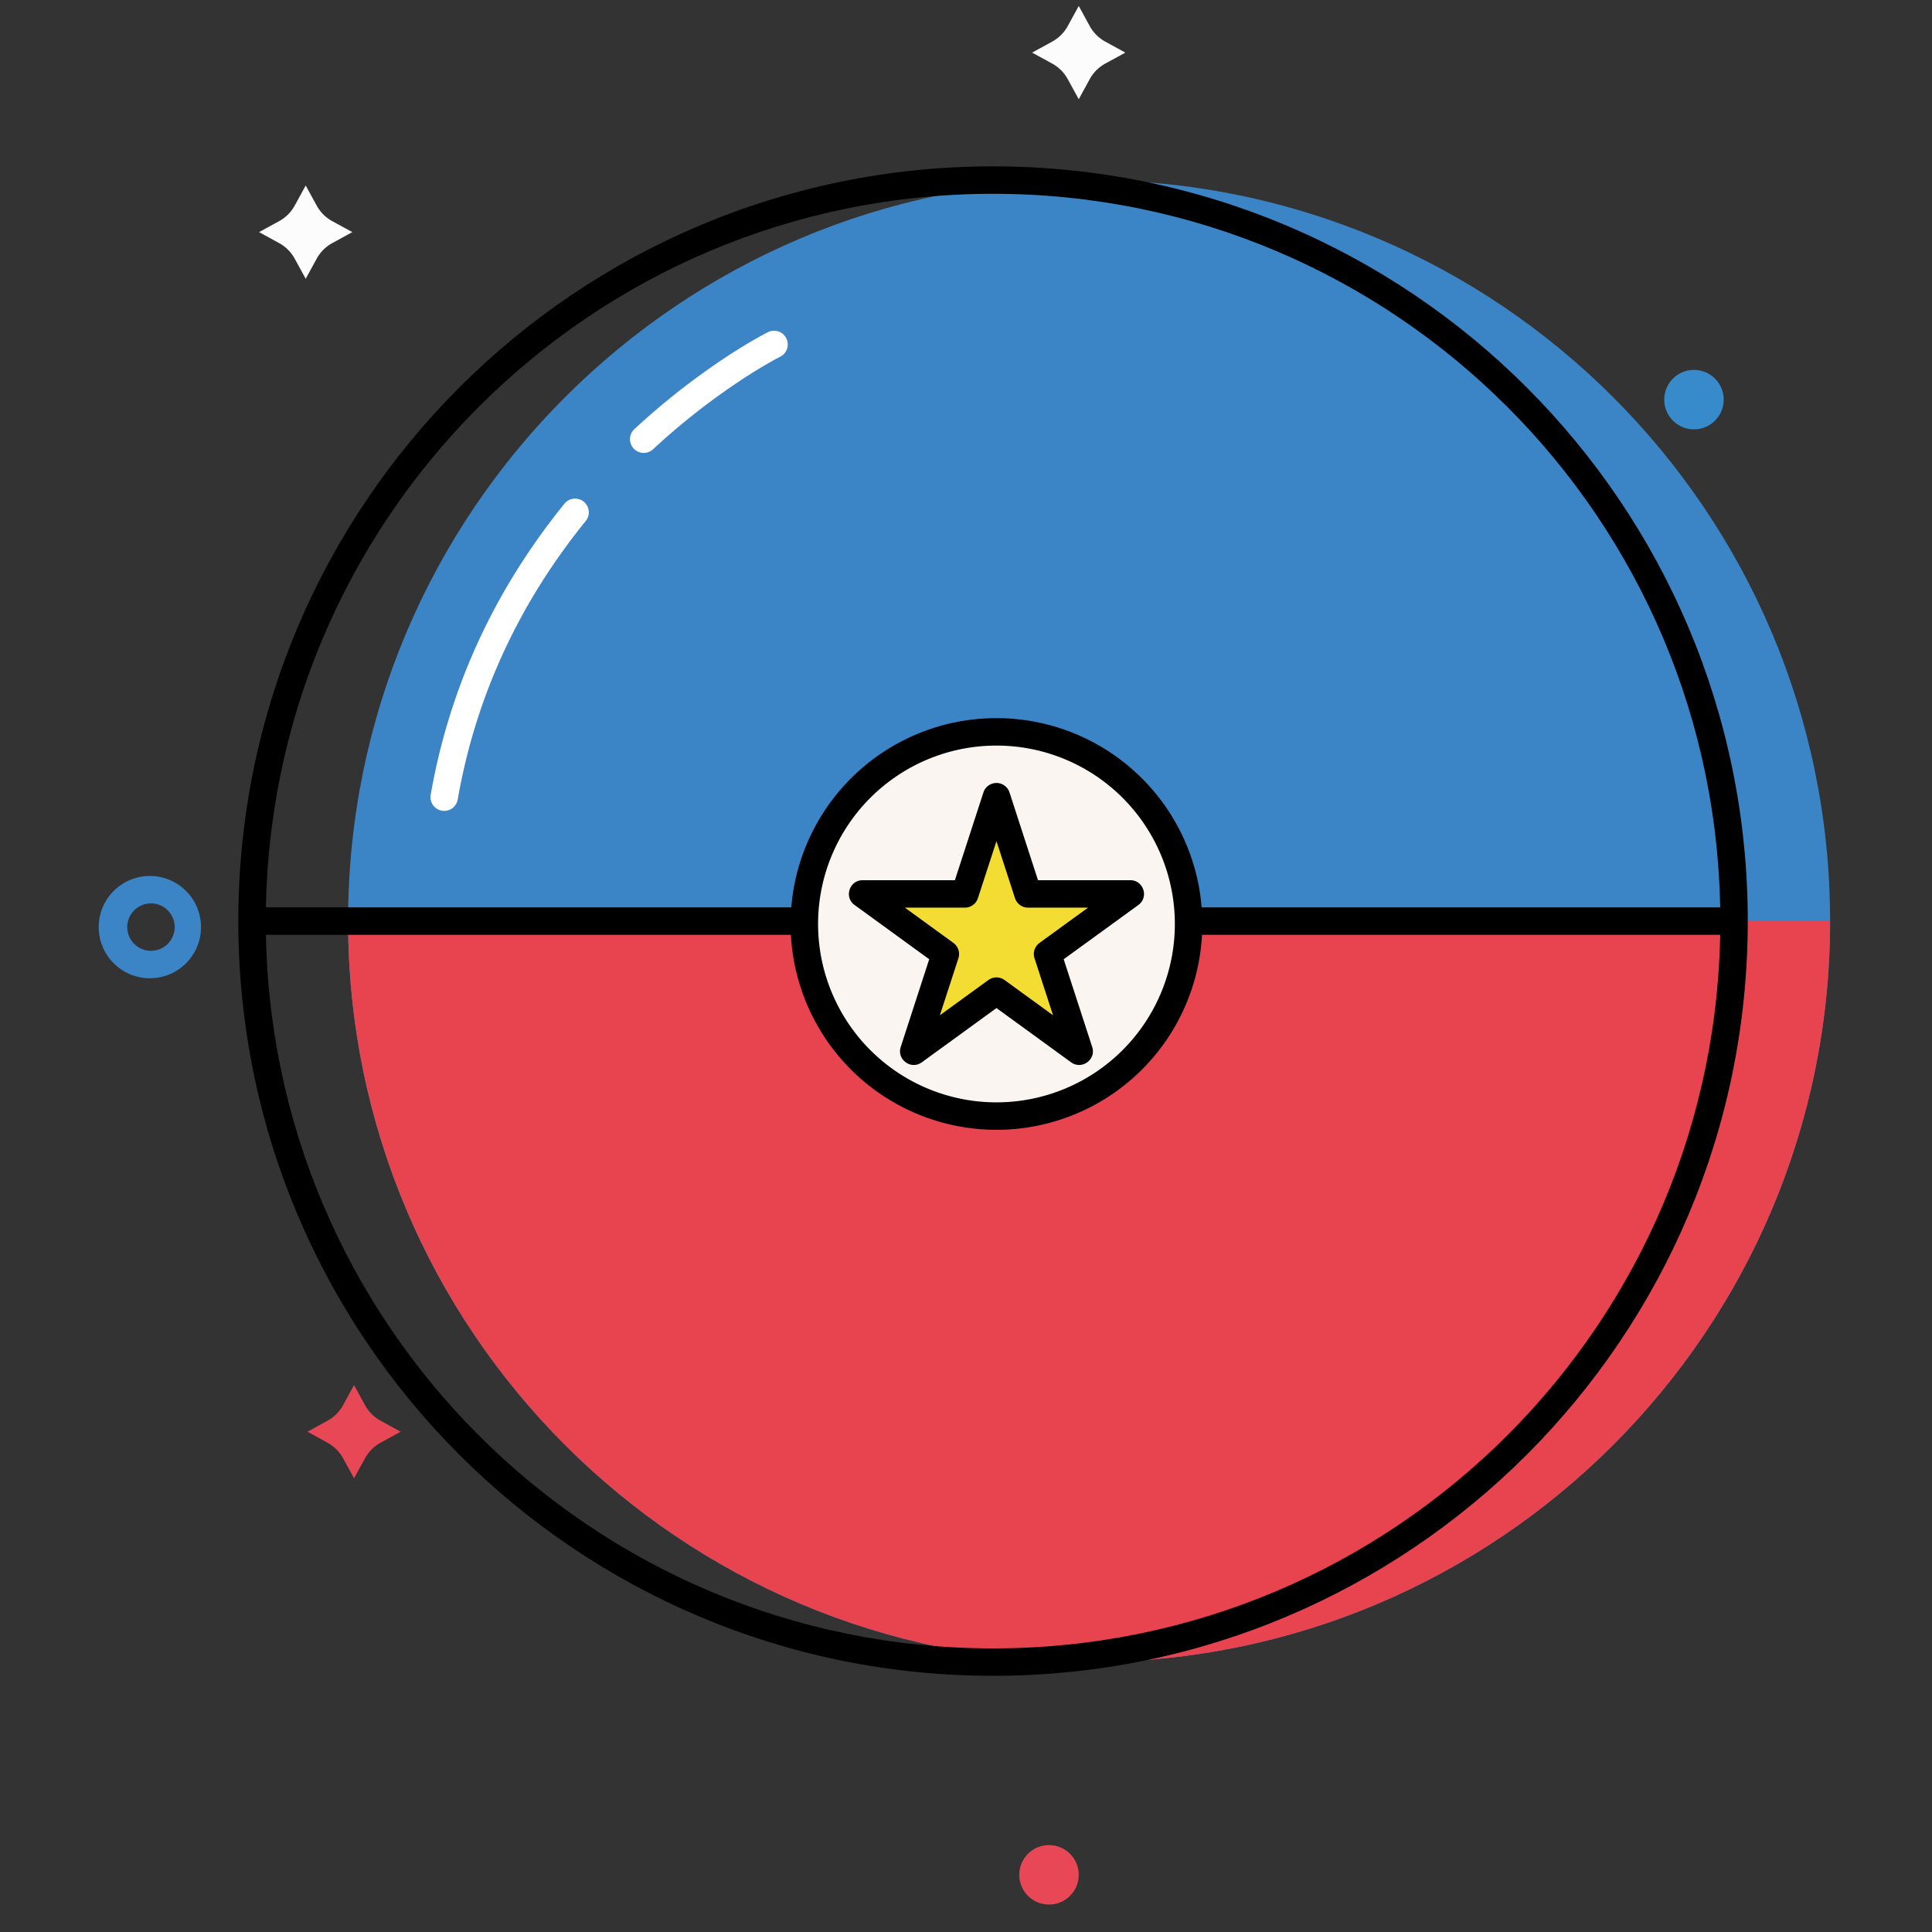 <?xml version="1.0" standalone="no"?><!DOCTYPE svg PUBLIC "-//W3C//DTD SVG 1.1//EN" "http://www.w3.org/Graphics/SVG/1.1/DTD/svg11.dtd"><svg t="1609769505432" class="icon" viewBox="0 0 1024 1024" version="1.1" xmlns="http://www.w3.org/2000/svg" p-id="5134" width="128" height="128" xmlns:xlink="http://www.w3.org/1999/xlink"><rect x="0" y="0" width="1024" height="1024" fill="#333333" stroke="none"/><defs><style type="text/css"></style></defs><path d="M969.991 488.199c0 216.904-175.839 392.757-392.757 392.757-216.904 0-392.743-175.852-392.743-392.757 0-216.904 175.839-392.757 392.743-392.757 216.917 0 392.757 175.852 392.757 392.757" fill="#3B84C6" p-id="5135" data-spm-anchor-id="a313x.7781069.0.i0" class="selected"></path><path d="M969.991 488.199c0 216.904-175.839 392.757-392.757 392.757-216.904 0-392.743-175.852-392.743-392.757" fill="#E7444F" p-id="5136"></path><path d="M526.323 88.169c-220.921 0-400.016 179.108-400.016 400.03s179.095 400.016 400.016 400.016c220.935 0 400.03-179.095 400.03-400.016S747.257 88.182 526.336 88.182z m0 14.546c212.9 0 385.483 172.597 385.483 385.483S739.223 873.682 526.323 873.682C313.436 873.682 140.866 701.086 140.866 488.199S313.436 102.715 526.31 102.715z" fill="#000000" p-id="5137"></path><path d="M919.093 488.199H133.579" fill="#E7444F" p-id="5138"></path><path d="M919.079 480.926v14.546H133.579v-14.546z" fill="#000000" p-id="5139"></path><path d="M298.969 267.211a7.273 7.273 0 1 1 11.303 9.137c-34.199 42.299-57.935 91.385-67.715 147.64a7.273 7.273 0 0 1-14.323-2.494c10.227-58.814 35.039-110.146 70.735-154.283zM406.712 176.22a7.273 7.273 0 1 1 6.498 12.997l-1.615 0.853a272.555 272.555 0 0 0-18.196 10.962 363.533 363.533 0 0 0-47.262 37.087 7.273 7.273 0 1 1-9.886-10.686 378 378 0 0 1 49.165-38.558c4.7-3.085 9.058-5.776 13.049-8.1l4.529-2.586c1.667-0.919 2.914-1.575 3.702-1.969z" fill="#FFFFFF" p-id="5140"></path><path d="M629.97 489.721a101.822 101.822 0 1 1-203.645 0 101.822 101.822 0 0 1 203.645 0" fill="#FAF5F0" p-id="5141"></path><path d="M528.148 380.626a109.095 109.095 0 1 0 0 218.191 109.095 109.095 0 0 0 0-218.191z m0 14.546a94.549 94.549 0 1 1 0 189.099 94.549 94.549 0 0 1 0-189.099z" fill="#000000" p-id="5142"></path><path d="M528.148 422.282l16.738 51.515h54.18l-43.835 31.849 16.738 51.515-43.822-31.849-43.835 31.849 16.752-51.515-43.835-31.849h54.18z" fill="#F4DD33" p-id="5143"></path><path d="M506.119 466.524h-48.889l-0.827 0.039c-6.433 0.67-8.927 9.137-3.44 13.115l39.542 28.738-15.097 46.5-0.21 0.761c-1.392 6.354 5.908 11.343 11.395 7.365l39.555-28.751 39.555 28.751 0.656 0.433c5.619 3.282 12.629-2.127 10.529-8.56l-15.111-46.5 39.555-28.738 0.656-0.525c4.805-4.332 1.838-12.629-4.923-12.629h-48.903l-15.097-46.5a7.273 7.273 0 0 0-13.837 0l-15.111 46.5z m22.029-20.703l9.82 30.221 0.315 0.788c1.182 2.56 3.742 4.24 6.603 4.24h31.797l-25.731 18.695-0.709 0.591a7.273 7.273 0 0 0-1.93 7.536l9.82 30.221-25.705-18.681-0.788-0.499a7.273 7.273 0 0 0-7.772 0.499l-25.718 18.681 9.833-30.221 0.223-0.906a7.273 7.273 0 0 0-2.875-7.221l-25.731-18.695h31.81c3.151 0 5.934-2.035 6.905-5.028l9.833-30.221z" fill="#000000" p-id="5144"></path><path d="M913.592 211.81a15.754 15.754 0 1 1-31.508 0 15.754 15.754 0 0 1 31.508 0" fill="#378BCB" p-id="5145"></path><path d="M571.76 993.687a15.754 15.754 0 1 1-31.521 0 15.754 15.754 0 0 1 31.508 0M187.655 734.129l5.816 10.634c1.904 3.492 4.766 6.341 8.245 8.245l10.647 5.829-10.634 5.829a20.703 20.703 0 0 0-8.258 8.245l-5.816 10.634-5.829-10.634a20.703 20.703 0 0 0-8.245-8.245l-10.634-5.829 10.634-5.829a20.743 20.743 0 0 0 8.245-8.231l5.829-10.647z" fill="#E84756" p-id="5146"></path><path d="M571.76 3.164l5.816 10.647c1.904 3.479 4.766 6.341 8.245 8.245l10.647 5.829-10.647 5.816a20.769 20.769 0 0 0-8.245 8.245l-5.816 10.647-5.829-10.647a20.703 20.703 0 0 0-8.245-8.245l-10.647-5.816 10.647-5.829a20.743 20.743 0 0 0 8.245-8.245l5.829-10.647zM162.028 98.33l5.829 10.634c1.89 3.479 4.766 6.341 8.231 8.245l10.647 5.816-10.634 5.829a20.769 20.769 0 0 0-8.245 8.245l-5.829 10.647-5.829-10.634a20.769 20.769 0 0 0-8.245-8.258l-10.634-5.829 10.634-5.816a20.743 20.743 0 0 0 8.245-8.231l5.829-10.66z" fill="#FCFCFC" p-id="5147"></path><path d="M79.596 464.279a27.11 27.11 0 1 0 0 54.219 27.11 27.11 0 0 0 0-54.219z m0 14.546a12.564 12.564 0 1 1 0 25.114 12.564 12.564 0 0 1 0-25.114z" fill="#3B84C5" p-id="5148"></path></svg>